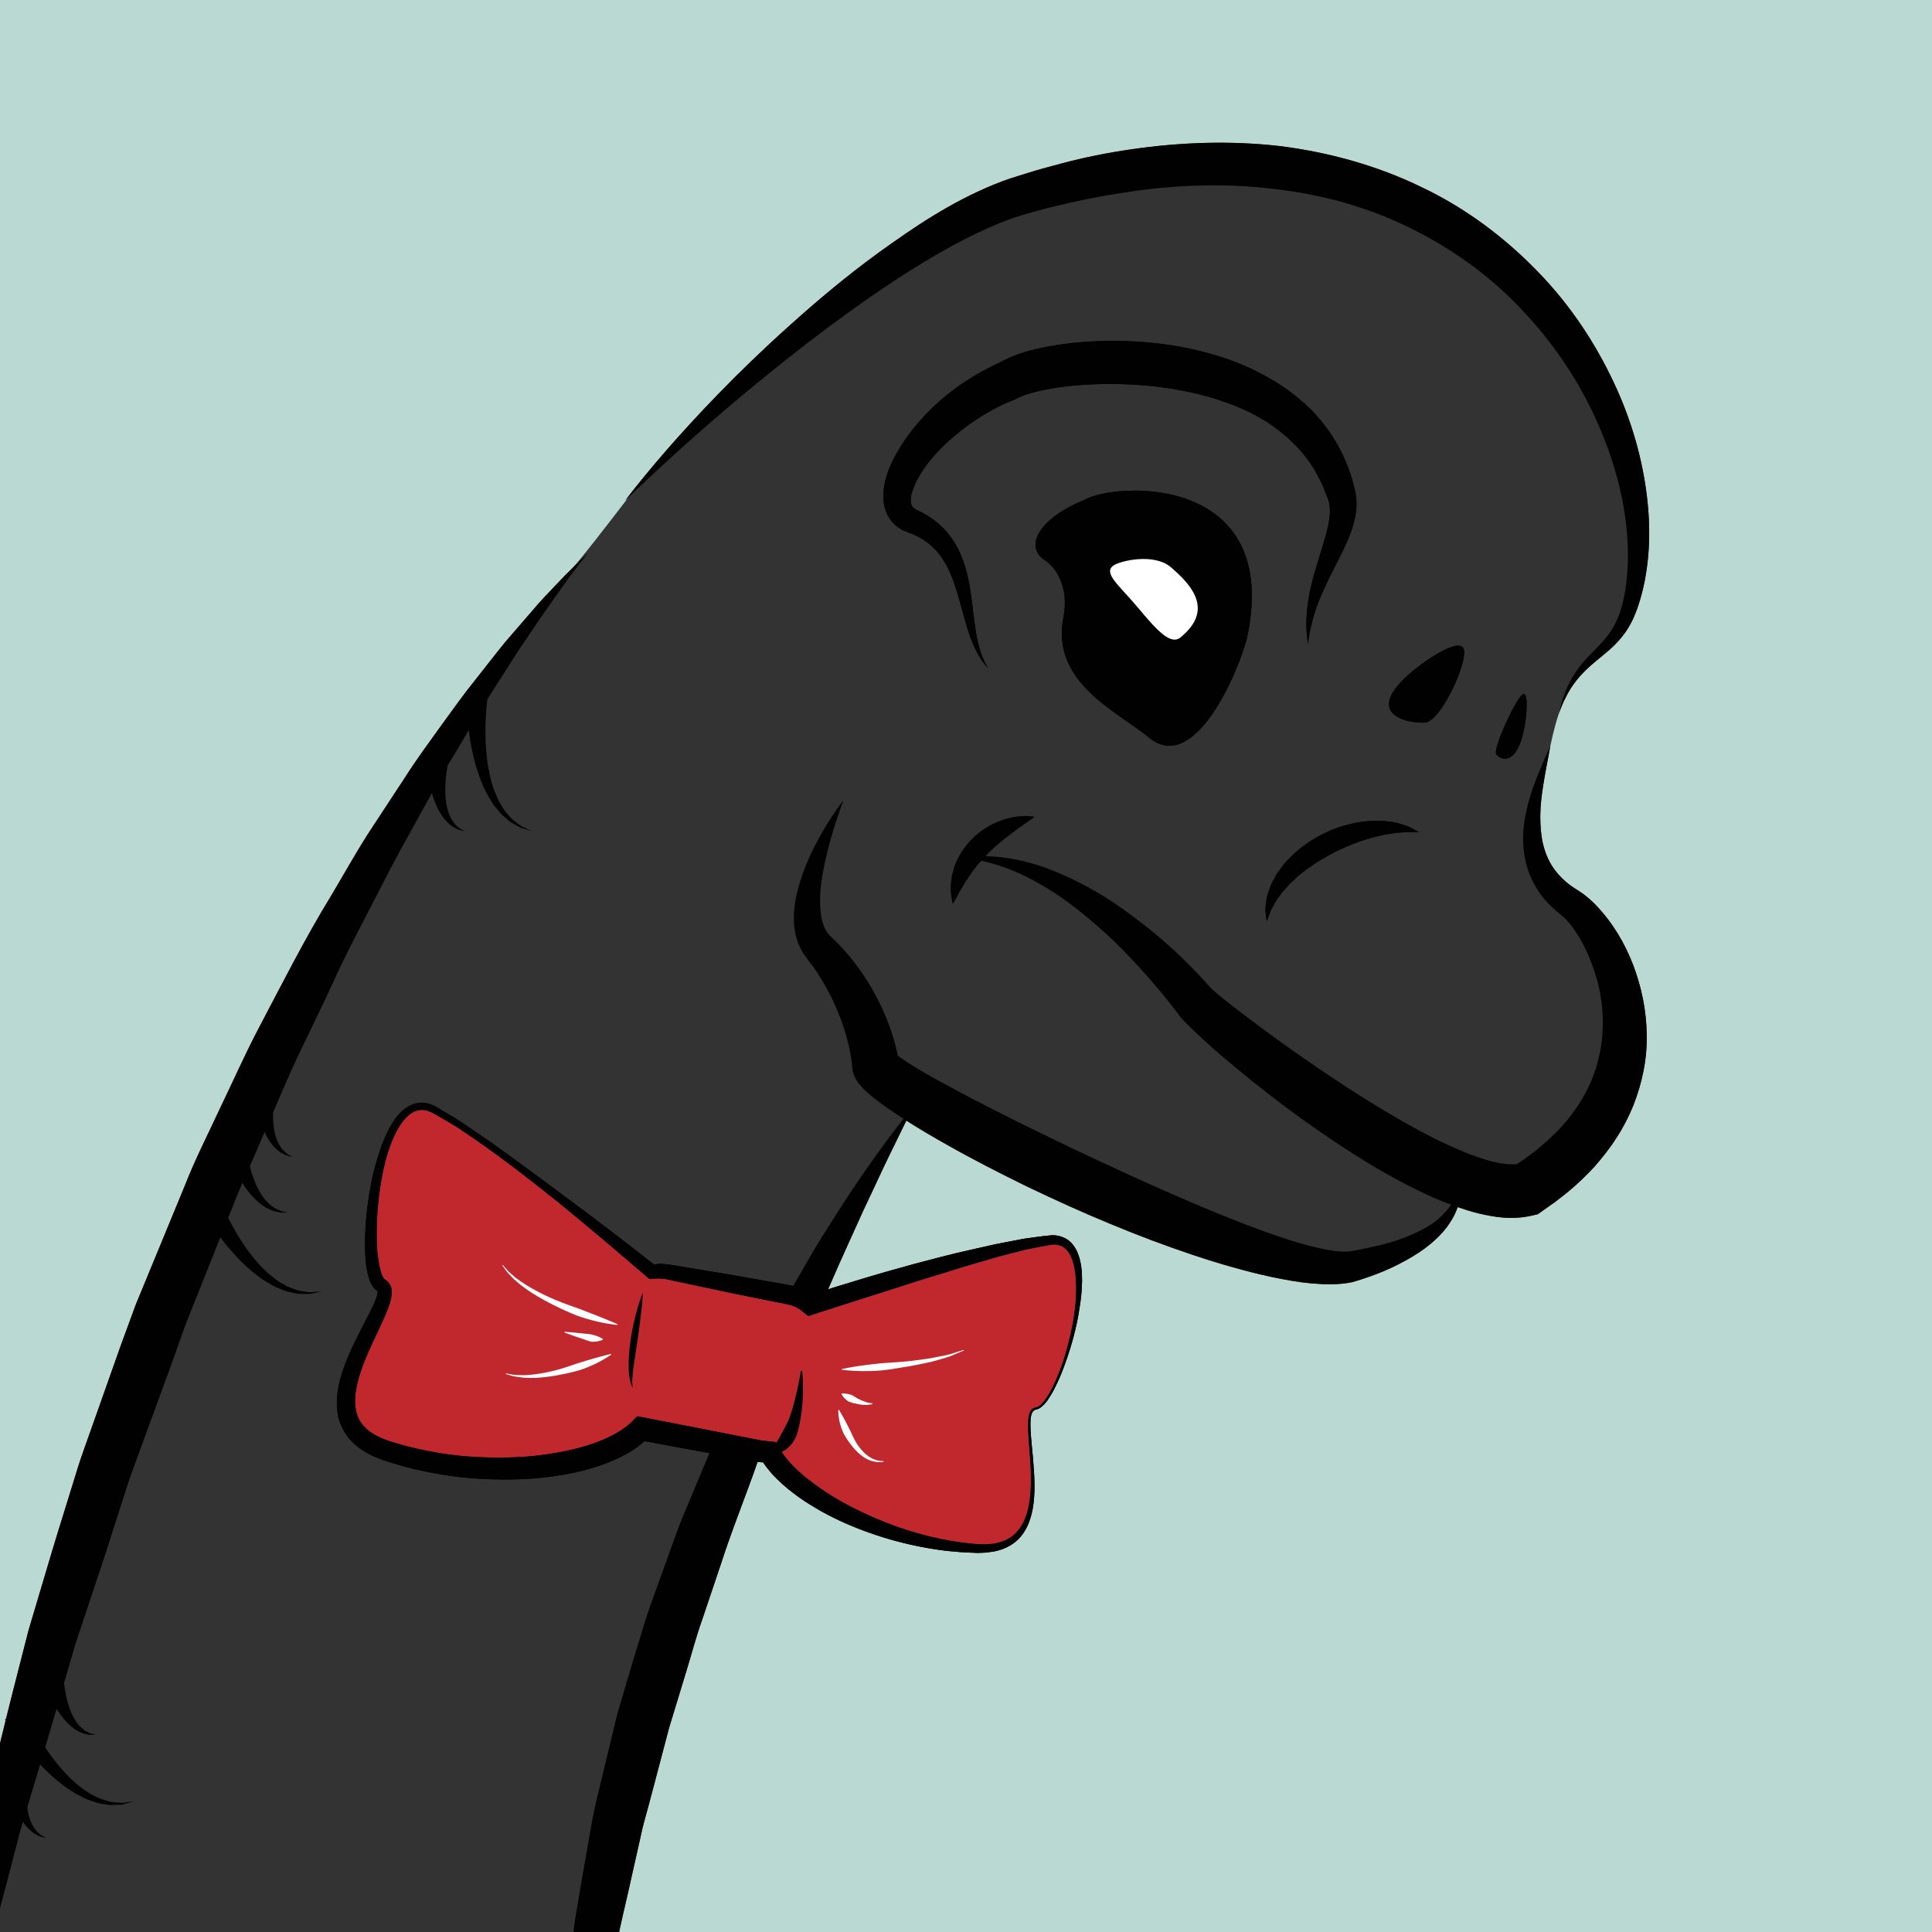 <?xml version="1.0" encoding="utf-8"?>
<!-- Generator: Adobe Illustrator 16.0.0, SVG Export Plug-In . SVG Version: 6.00 Build 0)  -->
<!DOCTYPE svg PUBLIC "-//W3C//DTD SVG 1.1//EN" "http://www.w3.org/Graphics/SVG/1.1/DTD/svg11.dtd">
<svg version="1.1" id="Capa_1" xmlns="http://www.w3.org/2000/svg" xmlns:xlink="http://www.w3.org/1999/xlink" x="0px" y="0px"
	 width="300px" height="300px" viewBox="0 0 300 300" enable-background="new 0 0 300 300" xml:space="preserve">
<rect x="0" y="0" width="300" height="300" fill="#333333" stroke="none"/>
<g>
	<defs>
		<rect id="SVGID_5_" y="0.001" width="300" height="299.998"/>
	</defs>
	<clipPath id="SVGID_2_">
		<use xlink:href="#SVGID_5_"  overflow="visible"/>
	</clipPath>
	<g clip-path="url(#SVGID_2_)">
		<path fill="#BAD9D3" d="M300,0.001H0v270.715c0.292-1.192,0.576-2.364,0.876-3.57c-0.059-0.09-0.099-0.152-0.099-0.152
			l0.156-0.082c0.625-2.511,1.261-5.04,1.922-7.604c0.523-2.039,1.05-4.096,1.58-6.167c0.609-2.05,1.224-4.115,1.84-6.191
			c1.227-4.158,2.483-8.363,3.809-12.583c0.652-2.113,1.309-4.235,1.968-6.362c0.654-2.129,1.463-4.216,2.191-6.333
			c1.492-4.224,2.995-8.463,4.494-12.701l2.322-6.331c0.856-2.078,1.713-4.152,2.567-6.226c1.707-4.142,3.409-8.269,5.099-12.363
			c1.61-4.125,3.633-8.042,5.455-11.981c1.887-3.913,3.632-7.83,5.561-11.585c3.933-7.472,7.602-14.754,11.654-21.357
			c1.986-3.321,3.807-6.609,5.769-9.677c1.996-3.043,3.927-5.983,5.778-8.806c1.808-2.846,3.753-5.44,5.537-7.943
			c1.817-2.481,3.488-4.866,5.223-6.997c1.702-2.15,3.26-4.183,4.76-6.016c1.55-1.795,2.974-3.443,4.259-4.931
			c1.255-1.508,2.503-2.756,3.545-3.867c1.043-1.112,1.948-2.042,2.709-2.771c0.978-0.978,5.554-6.9,8.581-10.854
			c-0.298,0.29-0.459,0.449-0.459,0.449s1.086-1.473,3.171-4.002c0.003-0.003,0.006-0.01,0.013-0.018
			c-0.002,0.003-0.005,0.006-0.007,0.008c0.005-0.005,0.026-0.034,0.026-0.034s-0.012,0.015-0.02,0.026
			c0.912-1.105,1.994-2.392,3.292-3.879c4.28-4.896,10.621-11.723,18.957-19.2c4.166-3.739,8.797-7.682,14.034-11.478
			c5.262-3.78,10.894-7.659,17.788-10.485c0.918-0.384,1.736-0.669,2.554-0.953c0.874-0.273,1.753-0.549,2.634-0.826
			c1.721-0.54,3.479-1.012,5.248-1.481c3.541-0.941,7.195-1.68,10.915-2.211c7.436-1.081,15.175-1.384,22.865-0.517
			c7.672,0.941,15.266,3.036,22.161,6.391c6.932,3.285,13.039,7.927,18.078,13.148c5.077,5.213,8.955,11.163,11.76,17.147
			c2.834,5.985,4.5,12.085,5.176,17.809c0.695,5.732,0.325,11.083-0.98,15.667c-0.154,0.586-0.338,1.078-0.502,1.609
			c-0.233,0.6-0.423,1.097-0.656,1.627c-0.495,1.023-1.05,1.982-1.726,2.791c-1.315,1.662-2.824,2.763-4.044,3.781
			c-1.237,1.015-2.228,1.996-3.002,2.953c-0.748,0.967-1.315,1.875-1.676,2.646c-0.322,0.593-0.516,1.071-0.67,1.467
			c-1.371,3.085-2.431,9.675-2.65,11c-0.275,1.624-0.538,3.234-0.62,4.834c-0.098,1.596-0.025,3.172,0.21,4.659
			c0.25,1.491,0.742,2.879,1.46,4.086c0.735,1.199,1.683,2.216,2.795,3.07c0.289,0.203,0.555,0.427,0.866,0.606l0.449,0.284
			l0.591,0.396c0.302,0.174,0.823,0.626,1.21,0.944c0.345,0.328,0.725,0.649,1.04,0.996c2.604,2.729,4.461,5.885,5.77,9.291
			c1.28,3.405,2.058,7.058,2.09,10.799c0.096,3.738-0.702,7.526-2.093,11.036c-0.719,1.747-1.581,3.438-2.614,5.001
			c-1.004,1.59-2.168,3.041-3.386,4.44c-1.243,1.362-2.578,2.624-3.969,3.798c-0.709,0.562-1.41,1.142-2.132,1.683l-2.201,1.556
			l-0.521,0.367l-0.709,0.169c-3.333,0.794-6.025,0.263-8.463-0.29c-1.135-0.282-2.214-0.622-3.268-0.987
			c-0.256,0.751-0.623,1.569-1.197,2.417c-1.188,1.866-3.218,3.715-5.81,5.262c-2.63,1.581-5.589,2.889-9.352,3.976
			c-2.201,0.449-4.205,0.359-6.242,0.202c-2.031-0.176-4.045-0.547-6.089-0.962c-4.078-0.87-8.244-2.069-12.472-3.484
			c-4.229-1.413-8.522-3.031-12.816-4.822c-4.306-1.769-8.598-3.731-12.86-5.766c-4.24-2.079-8.448-4.222-12.513-6.532
			c-2.041-1.142-4.047-2.321-6.01-3.569c-0.082-0.053-0.161-0.104-0.243-0.155c-0.613,1.253-1.49,3.047-2.604,5.325
			c-1.151,2.344-2.455,5.242-4.02,8.511c-1.481,3.318-3.213,7.017-4.981,11.107c-1.83,4.059-3.631,8.535-5.624,13.218
			c-1.021,2.329-1.937,4.781-2.897,7.273c-0.977,2.483-1.972,5.021-2.985,7.603c-1.814,5.24-3.992,10.536-5.766,16.071
			c-0.927,2.754-1.861,5.529-2.8,8.314c-0.993,2.767-1.722,5.629-2.598,8.445c-0.859,2.82-1.719,5.642-2.575,8.451
			c-0.748,2.839-1.492,5.667-2.23,8.473c-0.374,1.402-0.744,2.8-1.115,4.191c-0.386,1.386-0.78,2.764-1.058,4.157
			c-0.623,2.777-1.238,5.52-1.844,8.216c-0.495,2.25-1.036,4.451-1.489,6.639H300V0.001z"/>
		<path fill="#000100" d="M220.23,103.507c0,0,5.56-4.287,6.892-3.01c1.332,1.283-3.251,11.457-5.8,11.697
			C218.81,112.433,210.625,110.937,220.23,103.507z"/>
		<path fill="#000100" d="M236.894,111.728c0,0,0.577-4.391-0.413-3.93c-0.99,0.466-4.717,8.45-4.137,9.327
			C232.915,117.996,235.884,119.333,236.894,111.728z"/>
		<path fill="#000100" d="M178.445,114.55c-5.056-4.143-15.29-8.586-13.32-18.653c0.943-4.815-1.234-7.848-2.901-8.926
			c-3.165-2.043-1.05-6.377,5.964-9.257c4.858-2.942,30.892-4.249,25.453,21.335C192.337,104.192,185.559,120.381,178.445,114.55z"
			/>
		<path fill="#FFFFFF" d="M183.307,98.98c-1.545,1.263-3.688-1.127-6.57-4.58c-2.877-3.452-5.485-5.371-3.875-6.561
			c1.032-0.761,6.315-2.007,8.939,0.23C185.322,91.069,188.381,94.83,183.307,98.98z"/>
		<path fill="#000100" d="M196.704,143.039c0,0,0.193-0.461,0.479-1.272c0.099-0.432,0.417-0.843,0.649-1.325
			c0.21-0.479,0.633-0.975,1.001-1.527c0.351-0.559,0.938-1.048,1.384-1.64c0.594-0.502,1.115-1.093,1.791-1.595
			c0.325-0.257,0.656-0.52,0.991-0.785c0.363-0.233,0.725-0.471,1.079-0.727c0.718-0.492,1.502-0.934,2.273-1.371
			c1.57-0.852,3.211-1.565,4.795-2.144c0.804-0.235,1.578-0.519,2.329-0.706c0.755-0.141,1.477-0.382,2.148-0.447
			c0.68-0.102,1.31-0.218,1.873-0.225c0.562-0.021,1.08-0.108,1.486-0.058c0.83,0.031,1.349,0.028,1.349,0.028
			s-0.407-0.26-1.194-0.678c-0.387-0.234-0.896-0.391-1.489-0.569c-0.594-0.217-1.279-0.345-2.044-0.428
			c-0.768-0.146-1.591-0.12-2.477-0.106c-0.879,0.036-1.808,0.144-2.749,0.331c-0.922,0.239-1.915,0.411-2.844,0.807
			c-0.964,0.312-1.873,0.787-2.791,1.245c-0.883,0.52-1.775,1.04-2.565,1.678c-0.813,0.608-1.542,1.299-2.201,2.015
			c-0.715,0.649-1.197,1.507-1.732,2.202c-0.43,0.801-0.882,1.506-1.108,2.271c-0.259,0.742-0.488,1.403-0.535,2.076
			c-0.078,0.643-0.163,1.184-0.078,1.603C196.618,142.547,196.704,143.039,196.704,143.039z"/>
		<path fill="#000100" d="M142.677,74.032c1.036-1.798,2.457-3.505,4.051-5.02c3.217-3.01,6.98-5.523,11.045-7.059l0.029-0.012
			l0.397-0.205c0.932-0.478,2.549-0.913,4.084-1.224c1.567-0.318,3.208-0.529,4.859-0.676c3.312-0.277,6.677-0.292,10.003-0.032
			c1.667,0.104,3.316,0.331,4.957,0.58c1.63,0.294,3.261,0.589,4.838,1.033c1.595,0.408,3.126,0.953,4.648,1.511
			c1.489,0.617,2.966,1.277,4.32,2.107c1.398,0.781,2.635,1.757,3.842,2.763c1.148,1.06,2.293,2.149,3.198,3.436
			c0.975,1.236,1.716,2.643,2.401,4.086l0.869,2.166c0.151,0.54,0.177,0.564,0.229,0.943c0.053,0.316,0.065,0.658,0.063,1.012
			c-0.013,1.428-0.452,3.053-0.941,4.699l-1.535,5.104c-0.978,3.471-1.538,7.215-0.925,10.748c0.19-1.776,0.59-3.484,1.128-5.131
			c0.531-1.653,1.264-3.22,2.001-4.791l2.382-4.748c0.774-1.644,1.535-3.384,1.886-5.484c0.079-0.525,0.135-1.069,0.128-1.636
			c0.026-0.503-0.095-1.354-0.15-1.674c-0.253-1.095-0.453-1.919-0.755-2.877c-0.652-1.822-1.413-3.642-2.47-5.301
			c-0.987-1.708-2.26-3.225-3.596-4.673c-1.423-1.349-2.912-2.645-4.546-3.695c-1.604-1.107-3.314-2.001-5.046-2.831
			c-1.745-0.782-3.528-1.484-5.349-1.996c-3.626-1.108-7.34-1.732-11.055-2.032c-3.718-0.314-7.446-0.243-11.173,0.13
			c-1.864,0.218-3.728,0.512-5.61,0.947c-1.903,0.468-3.735,0.982-5.895,2.236l0.426-0.215c-4.801,2.153-9.119,5.189-12.551,9.103
			c-1.725,1.946-3.257,4.092-4.418,6.563c-0.577,1.242-1.047,2.587-1.227,4.118c-0.171,1.481-0.033,3.444,1.275,4.998
			c0.338,0.369,0.634,0.681,1.109,0.978c0.203,0.13,0.496,0.313,0.636,0.37l0.417,0.173l0.507,0.203l0.365,0.138
			c0.253,0.082,0.473,0.21,0.712,0.312c0.929,0.446,1.773,1.022,2.532,1.716c1.525,1.388,2.585,3.372,3.342,5.55
			c0.763,2.181,1.33,4.524,2.021,6.859c0.694,2.313,1.631,4.711,3.309,6.476c-1.292-2.059-1.742-4.405-2.078-6.749
			c-0.348-2.351-0.499-4.765-1.036-7.21c-0.522-2.426-1.431-4.984-3.224-7.107c-0.877-1.061-1.966-1.956-3.138-2.667
			c-0.297-0.169-0.587-0.363-0.894-0.503l-0.457-0.227l-0.23-0.111l-0.056-0.028l-0.029-0.015l-0.015-0.007
			c0.053,0.023-0.136-0.061,0.113,0.05l-0.099-0.055l-0.394-0.22c-0.128-0.075-0.064-0.092-0.111-0.123
			c-0.033-0.024-0.142-0.179-0.19-0.257c-0.213-0.361-0.266-1.011-0.063-1.863C141.765,75.85,142.171,74.928,142.677,74.032z"/>
		<g>
			<g id="XMLID_6_">
				<g>
					<path fill="#000100" d="M126.808,201.549l-1.461-0.307c0.244-0.082,0.504-0.165,0.748-0.247
						C126.336,201.168,126.58,201.358,126.808,201.549z"/>
					<path fill="#000100" d="M117.951,226.301l1.307,0.833l-0.769-0.055C118.306,226.832,118.12,226.568,117.951,226.301z"/>
					<path fill="#000100" d="M103.397,198.618l0.019,0.014C103.399,198.634,103.397,198.618,103.397,198.618z"/>
					<path fill="#000100" d="M101.552,196.345c0.129,0.085,0.261,0.187,0.392,0.289l-0.894-0.243L101.552,196.345z"/>
					<path fill="#000100" d="M100.854,223.096c-0.239,0.25-0.498,0.486-0.76,0.688l-0.883-0.159L100.854,223.096z"/>
					<path fill="#C1282E" d="M67.049,172.758c0.252,0.12,0.638,0.359,0.946,0.523c1.282,0.769,2.623,1.463,3.87,2.355
						c2.548,1.675,4.994,3.482,7.442,5.306c2.432,1.826,4.821,3.724,7.211,5.623c4.736,3.854,9.383,7.803,14.018,11.788l0.321,0.264
						l0.587-0.04l0.587-0.041l0.286-0.019l0.394,0.035l0.686,0.066c0,0,0.002,0.017,0.019,0.014l0.017-0.002l0.017-0.002
						l0.019,0.015c0.036,0.012,0.069,0.008,0.052,0.01l0.069,0.008l0.191,0.043l0.384,0.087l3.096,0.658l6.193,1.316l6.22,1.262
						l1.544,0.296c0.488,0.107,1.125,0.196,1.444,0.308c0.4,0.085,0.777,0.257,1.14,0.449c0.363,0.191,0.684,0.455,1.003,0.703
						l0.682,0.574l0.781-0.251l16.418-5.241l4.123-1.266c1.368-0.427,2.734-0.871,4.106-1.264l4.132-1.199l4.098-1.06
						c1.368-0.292,2.905-0.587,4.182-0.8c0.617-0.078,1.176,0.055,1.682,0.313c0.492,0.276,0.859,0.771,1.184,1.323
						c0.57,1.164,0.797,2.557,0.872,3.953c0.077,1.412,0.019,2.825-0.14,4.25c-0.338,2.819-0.982,5.626-1.874,8.346
						c-0.471,1.363-0.996,2.699-1.63,3.981c-0.326,0.634-0.671,1.253-1.089,1.831c-0.42,0.561-0.809,1.101-1.498,1.272
						c-0.4,0.051-0.735,0.347-0.895,0.689c-0.144,0.34-0.201,0.686-0.26,1.031c-0.065,0.686-0.048,1.36-0.03,2.036
						c0.068,1.346,0.188,2.685,0.287,4.01c0.183,2.651,0.272,5.366-0.287,7.908c-0.279,1.271-0.784,2.503-1.595,3.452
						c-0.773,0.978-1.897,1.594-3.098,1.881c-0.605,0.161-1.21,0.204-1.813,0.246l-1.017-0.007l-0.24-0.021l-0.221-0.006
						l-0.498-0.056c-1.3-0.106-2.61-0.296-3.908-0.521c-5.183-0.953-10.195-2.707-14.848-5.098c-1.157-0.582-2.287-1.218-3.39-1.908
						c-1.086-0.692-2.16-1.42-3.174-2.206c-1.011-0.77-1.962-1.597-2.82-2.488c-0.874-0.888-1.573-1.866-2.189-2.855l-0.449-0.739
						l-0.839-0.08l-1.269-0.127l-1.059-0.205L114.741,223l-4.949-0.983l-9.91-1.93l-0.936-0.169l-0.705,0.715
						c-1.772,1.782-4.443,3.017-7.182,3.854c-2.755,0.839-5.67,1.343-8.614,1.631c-2.947,0.254-5.924,0.275-8.893,0.091
						c-2.948-0.152-5.919-0.623-8.776-1.26c-0.717-0.181-1.411-0.313-2.132-0.526l-2.199-0.653
						c-1.257-0.434-2.533-1.017-3.429-1.818c-0.933-0.813-1.55-1.818-1.758-3.062c-0.223-1.225-0.091-2.595,0.209-3.971
						c0.648-2.773,1.946-5.494,3.242-8.231c0.636-1.401,1.344-2.76,1.85-4.381c0.116-0.421,0.232-0.842,0.265-1.388l0.016-0.408
						c-0.002-0.152-0.04-0.317-0.078-0.481c0.037-0.242-0.487-1.039-0.646-1.086l-0.112-0.087l-0.056-0.043l-0.021-0.031
						l-0.202-0.127c-0.004-0.033-0.004-0.033-0.021-0.031c-0.031,0.021-0.103-0.139-0.161-0.2c-0.127-0.204-0.263-0.475-0.355-0.801
						c-0.772-2.628-0.764-5.778-0.614-8.742c0.181-2.986,0.596-6,1.365-8.891c0.394-1.438,0.892-2.855,1.557-4.158
						c0.667-1.286,1.54-2.548,2.716-3.153c0.556-0.291,1.234-0.41,1.829-0.265C66.311,172.411,66.711,172.631,67.049,172.758z"/>
					<polygon fill="#000100" points="58.639,200.5 58.657,200.515 58.641,200.517 					"/>
					<path fill="#000100" d="M58.582,200.457c0,0,0.017-0.002,0.019,0.015l-0.017,0.002
						C58.584,200.474,58.584,200.474,58.582,200.457z"/>
					<path fill="#000100" d="M58.582,200.457c0.002,0.017,0.002,0.017,0.002,0.017l-0.019-0.015L58.582,200.457z"/>
					<path fill="#000100" d="M58.795,200.667C58.813,200.682,58.828,200.663,58.795,200.667c-0.021-0.031-0.021-0.031-0.04-0.046
						l-0.077-0.075c0.002,0.017,0.004,0.033,0.023,0.048C58.722,200.625,58.778,200.669,58.795,200.667z M87.334,185.514
						c4.796,3.524,9.52,7.143,14.218,10.832l-0.502,0.046l0.894,0.243c-0.131-0.102-0.263-0.204-0.392-0.289l0.483-0.061
						l0.485-0.044l0.394,0.035l0.802,0.051l0.881,0.143l3.129,0.518l6.243,1.04l6.251,1.105l1.559,0.277
						c0.54,0.118,0.95,0.151,1.633,0.335c0.644,0.139,1.238,0.419,1.818,0.718c0.308,0.164,0.583,0.333,0.863,0.534
						c-0.244,0.082-0.504,0.165-0.748,0.247l1.461,0.307c-0.228-0.191-0.471-0.381-0.713-0.553c2.488-0.806,4.996-1.597,7.509-2.337
						c2.755-0.839,5.533-1.63,8.332-2.391c2.784-0.741,5.585-1.485,8.4-2.112l4.246-0.96l4.313-0.833
						c1.464-0.202,2.776-0.402,4.349-0.55c0.823-0.053,1.715,0.173,2.468,0.636c0.738,0.482,1.22,1.217,1.564,1.935
						c0.625,1.461,0.75,2.986,0.75,4.459c-0.017,1.475-0.171,2.934-0.412,4.369c-0.434,2.865-1.196,5.67-2.172,8.4
						c-0.487,1.365-1.029,2.703-1.696,3.99c-0.324,0.65-0.702,1.273-1.116,1.884c-0.234,0.284-0.451,0.582-0.742,0.822
						c-0.254,0.269-0.666,0.49-0.995,0.566l-0.033,0.004c-0.548,0.086-0.764,0.791-0.818,1.424c-0.054,0.65-0.038,1.309-0.004,1.981
						c0.083,1.327,0.235,2.662,0.352,3.984c0.22,2.681,0.444,5.395-0.043,8.098c-0.269,1.354-0.707,2.713-1.56,3.871
						c-0.831,1.188-2.132,2.013-3.5,2.44c-0.683,0.222-1.416,0.314-2.133,0.405l-1.01,0.043l-0.253,0.015l-0.289-0.014l-0.511-0.02
						c-1.358-0.031-2.71-0.148-4.064-0.282c-5.415-0.653-10.744-2.095-15.78-4.303c-1.255-0.552-2.485-1.176-3.702-1.834
						c-1.188-0.696-2.396-1.407-3.532-2.229c-1.136-0.821-2.246-1.697-3.272-2.718c-0.826-0.776-1.567-1.681-2.25-2.661l0.769,0.055
						l-1.307-0.833c0.169,0.267,0.355,0.531,0.539,0.778l-0.496-0.039l-0.068-0.008l-0.258-0.035l-0.157-0.031l-0.293-0.047
						l-0.625-0.124l-2.495-0.447l-4.955-0.897l-9.048-1.667c0.262-0.202,0.521-0.438,0.76-0.688l-1.643,0.529l0.883,0.159
						c-2.407,2.116-5.226,3.251-7.977,4.124c-3.098,0.933-6.235,1.431-9.386,1.677c-3.137,0.228-6.291,0.186-9.418-0.045
						c-3.127-0.231-6.209-0.772-9.297-1.5c-0.771-0.207-1.573-0.394-2.313-0.622l-2.186-0.688c-1.613-0.575-3.179-1.308-4.537-2.542
						s-2.329-3.024-2.573-4.821c-0.261-1.795-0.005-3.521,0.387-5.11c0.852-3.172,2.311-5.963,3.71-8.68
						c0.694-1.34,1.436-2.704,1.903-3.965c0.112-0.319,0.191-0.633,0.213-0.856l0.029-0.173c-0.019-0.015-0.023-0.048-0.008-0.067
						l0.017-0.002l-0.019-0.015c-0.019-0.015-0.021-0.031-0.038-0.029c-0.002-0.017-0.019-0.015-0.019-0.015
						c-0.019-0.015-0.021-0.031-0.038-0.029c-0.094-0.073-0.169-0.131-0.263-0.204c-0.302-0.25-0.363-0.462-0.544-0.693
						c-0.245-0.46-0.418-0.896-0.521-1.306c-0.465-1.668-0.511-3.236-0.54-4.807c-0.013-1.573,0.079-3.125,0.223-4.667
						c0.32-3.088,0.848-6.151,1.774-9.129c0.473-1.482,1.015-2.956,1.75-4.369c0.759-1.366,1.677-2.802,3.27-3.596
						c0.797-0.389,1.707-0.554,2.616-0.331c0.5,0.072,0.777,0.257,1.15,0.396c0.434,0.216,0.694,0.403,1.042,0.613
						c1.32,0.798,2.683,1.54,3.933,2.449l3.797,2.584l3.727,2.694C82.421,181.869,84.9,183.671,87.334,185.514z M102.318,198.517
						l-0.286,0.019l-0.587,0.041l-0.587,0.04l-0.321-0.264c-4.635-3.985-9.281-7.934-14.018-11.788
						c-2.39-1.899-4.78-3.797-7.211-5.623c-2.448-1.823-4.895-3.63-7.442-5.306c-1.247-0.892-2.587-1.586-3.87-2.355
						c-0.309-0.164-0.694-0.403-0.946-0.523c-0.338-0.127-0.738-0.347-1.009-0.347c-0.594-0.145-1.273-0.025-1.829,0.265
						c-1.176,0.605-2.049,1.867-2.716,3.153c-0.665,1.303-1.163,2.72-1.557,4.158c-0.769,2.891-1.184,5.905-1.365,8.891
						c-0.15,2.964-0.158,6.114,0.614,8.742c0.092,0.327,0.228,0.597,0.355,0.801c0.058,0.061,0.129,0.221,0.161,0.2
						c0.017-0.002,0.017-0.002,0.021,0.031l0.202,0.127l0.021,0.031l0.056,0.043l0.112,0.087c0.159,0.048,0.683,0.845,0.646,1.086
						c0.038,0.165,0.075,0.329,0.078,0.481l-0.016,0.408c-0.033,0.546-0.148,0.967-0.265,1.388c-0.506,1.622-1.214,2.98-1.85,4.381
						c-1.296,2.737-2.594,5.458-3.242,8.231c-0.3,1.375-0.432,2.746-0.209,3.971c0.208,1.244,0.826,2.249,1.758,3.062
						c0.896,0.801,2.172,1.384,3.429,1.818l2.199,0.653c0.721,0.213,1.415,0.346,2.132,0.526c2.857,0.637,5.828,1.108,8.776,1.26
						c2.969,0.184,5.946,0.163,8.893-0.091c2.943-0.288,5.859-0.792,8.614-1.631c2.738-0.837,5.409-2.072,7.182-3.854l0.705-0.715
						l0.936,0.169l9.91,1.93l4.949,0.983l2.481,0.482l1.059,0.205l1.269,0.127l0.839,0.08l0.449,0.739
						c0.616,0.989,1.315,1.967,2.189,2.855c0.857,0.891,1.809,1.718,2.82,2.488c1.014,0.786,2.087,1.514,3.174,2.206
						c1.103,0.69,2.233,1.326,3.39,1.908c4.653,2.391,9.665,4.145,14.848,5.098c1.298,0.225,2.608,0.415,3.908,0.521l0.498,0.056
						l0.221,0.006l0.24,0.021l1.017,0.007c0.604-0.042,1.208-0.085,1.813-0.246c1.2-0.287,2.324-0.903,3.098-1.881
						c0.811-0.949,1.315-2.181,1.595-3.452c0.56-2.542,0.47-5.256,0.287-7.908c-0.1-1.325-0.219-2.664-0.287-4.01
						c-0.018-0.675-0.035-1.35,0.03-2.036c0.059-0.346,0.116-0.691,0.26-1.031c0.159-0.342,0.494-0.638,0.895-0.689
						c0.689-0.171,1.078-0.712,1.498-1.272c0.418-0.578,0.763-1.197,1.089-1.831c0.634-1.282,1.159-2.618,1.63-3.981
						c0.892-2.72,1.536-5.526,1.874-8.346c0.158-1.425,0.217-2.837,0.14-4.25c-0.075-1.396-0.302-2.789-0.872-3.953
						c-0.324-0.552-0.691-1.047-1.184-1.323c-0.506-0.258-1.064-0.391-1.682-0.313c-1.276,0.212-2.813,0.508-4.182,0.8l-4.098,1.06
						l-4.132,1.199c-1.372,0.394-2.738,0.837-4.106,1.264l-4.123,1.266l-16.418,5.241l-0.781,0.251l-0.682-0.574
						c-0.319-0.248-0.64-0.512-1.003-0.703c-0.363-0.191-0.74-0.364-1.14-0.449c-0.319-0.112-0.957-0.201-1.444-0.308l-1.544-0.296
						l-6.22-1.262l-6.193-1.316l-3.096-0.658l-0.384-0.087l-0.191-0.043l-0.069-0.008c0.017-0.002-0.017,0.002-0.052-0.01
						l-0.019-0.015l-0.017,0.002l-0.017,0.002l-0.019-0.014l-0.686-0.066L102.318,198.517z"/>
				</g>
			</g>
			<path fill="#FFFFFF" d="M95.868,205.73c0-0.002-1.301-0.087-3.182-0.529c-0.929-0.23-2.024-0.521-3.155-0.938
				c-1.124-0.443-2.3-0.975-3.448-1.554c-2.311-1.135-4.526-2.494-5.965-3.805c-0.388-0.295-0.669-0.652-0.948-0.922
				c-0.283-0.271-0.497-0.539-0.654-0.779c-0.338-0.444-0.526-0.705-0.526-0.705l0.085-0.061c0,0,0.21,0.239,0.579,0.657
				c0.174,0.214,0.4,0.455,0.702,0.697c0.3,0.246,0.597,0.566,0.995,0.823c1.516,1.137,3.748,2.348,6.087,3.312
				c1.166,0.49,2.367,0.895,3.48,1.294c1.104,0.427,2.139,0.83,3.026,1.172c1.77,0.708,2.948,1.229,2.952,1.229L95.868,205.73z"/>
			<path fill="#FFFFFF" d="M93.609,208.035c0,0-0.394,0.19-0.974,0.272c-0.289,0.024-0.623,0.088-0.978-0.005
				c-0.356-0.094-0.727-0.243-1.094-0.371c-1.498-0.473-2.918-1.026-2.918-1.025l0.031-0.102c0,0.002,1.54,0.096,3.008,0.279
				c0.37,0.031,0.739,0.051,1.079,0.111c0.343,0.097,0.668,0.188,0.939,0.269c0.555,0.2,0.912,0.465,0.912,0.465L93.609,208.035z"/>
			<path fill="#FFFFFF" d="M94.907,210.336c0,0-0.867,0.651-2.305,1.366c-0.727,0.338-1.576,0.731-2.532,1.033
				c-0.963,0.284-2.003,0.535-3.056,0.724c-1.046,0.222-2.109,0.359-3.109,0.449c-1.002,0.087-1.943,0.072-2.744,0.005
				c-0.797-0.1-1.463-0.186-1.904-0.343c-0.449-0.131-0.702-0.208-0.702-0.208l0.033-0.099c0,0,0.258,0.043,0.712,0.13
				c0.437,0.108,1.101,0.128,1.878,0.146c1.564-0.015,3.631-0.343,5.641-0.91c1.004-0.277,1.982-0.64,2.912-0.949
				c0.931-0.299,1.812-0.538,2.564-0.77c1.519-0.432,2.566-0.673,2.566-0.673L94.907,210.336z"/>
			<path fill="#000100" d="M124.563,212.872c0,0,0.089,0.939,0.121,2.363c0.051,1.424-0.065,3.322-0.409,5.25
				c-0.169,0.961-0.379,1.95-0.776,2.853c-0.273,0.431-0.478,0.859-0.854,1.195c-0.351,0.346-0.672,0.661-1.11,0.845
				c-0.2,0.104-0.394,0.184-0.577,0.258c-0.213,0.029-0.4,0.066-0.582,0.073c-0.359,0.051-0.656,0.019-0.891-0.1
				c-0.468-0.159-0.676-0.291-0.676-0.291l0.036-0.211c0,0,0.264-0.118,0.616-0.251c0.181-0.046,0.366-0.178,0.54-0.337
				c0.093-0.081,0.188-0.143,0.277-0.204c0.085-0.11,0.16-0.229,0.249-0.325c0.184-0.169,0.316-0.469,0.49-0.731
				c0.166-0.258,0.302-0.628,0.495-0.934c0.361-0.682,0.813-1.439,1.117-2.289c0.622-1.687,1.002-3.51,1.308-4.873
				c0.286-1.369,0.413-2.296,0.413-2.296L124.563,212.872z"/>
			<path fill="#000100" d="M99.824,200.707c0,0-0.039,0.946-0.184,2.344c-0.147,1.397-0.369,3.251-0.651,5.083
				c-0.262,1.837-0.58,3.664-0.729,5.038c-0.055,0.69-0.113,1.26-0.089,1.66c0.048,0.394,0.089,0.638,0.089,0.638
				s-0.126-0.197-0.292-0.596c-0.111-0.401-0.27-0.993-0.309-1.71c-0.109-1.431-0.005-3.325,0.271-5.188
				c0.275-1.859,0.731-3.687,1.125-5.038C99.454,201.581,99.824,200.707,99.824,200.707z"/>
			<path fill="#FFFFFF" d="M130.72,212.588c0,0,1.189-0.271,2.981-0.529c0.897-0.115,1.938-0.258,3.05-0.368
				c1.123-0.082,2.317-0.167,3.51-0.249c1.2-0.084,2.376-0.287,3.496-0.425c1.105-0.143,2.119-0.4,3.01-0.555
				c0.883-0.162,1.57-0.467,2.075-0.6c0.502-0.163,0.79-0.253,0.79-0.253l0.043,0.099c0,0-0.277,0.113-0.761,0.318
				c-0.494,0.182-1.178,0.551-2.049,0.799c-0.874,0.232-1.888,0.587-2.998,0.804c-1.115,0.211-2.298,0.498-3.495,0.657
				c-1.195,0.198-2.388,0.407-3.52,0.515c-1.127,0.107-2.189,0.105-3.096,0.104c-1.811-0.029-3.029-0.208-3.029-0.208
				L130.72,212.588z"/>
			<path fill="#FFFFFF" d="M130.273,218.911c0,0,0.396,0.633,0.893,1.567c0.234,0.479,0.543,1.006,0.815,1.591
				c0.278,0.589,0.549,1.233,0.901,1.824c0.345,0.605,0.771,1.144,1.221,1.599c0.452,0.458,0.941,0.789,1.405,1.03
				c0.231,0.102,0.464,0.159,0.664,0.233c0.199,0.09,0.386,0.063,0.54,0.09c0.305,0.031,0.483,0.048,0.483,0.048l0.009,0.108
				c0,0-0.181,0.01-0.502,0.025c-0.156-0.006-0.361,0.046-0.576-0.008c-0.223-0.044-0.483-0.074-0.751-0.147
				c-0.534-0.181-1.14-0.463-1.681-0.917c-0.545-0.437-1.076-0.979-1.515-1.574c-0.472-0.586-0.87-1.209-1.2-1.824
				c-0.292-0.628-0.476-1.25-0.61-1.783c-0.244-1.077-0.2-1.838-0.2-1.838L130.273,218.911z"/>
			<path fill="#FFFFFF" d="M130.722,216.37c0,0,0.396-0.02,0.871,0.067c0.23,0.061,0.503,0.114,0.766,0.231
				c0.247,0.15,0.512,0.312,0.774,0.472c0.548,0.302,1.118,0.501,1.564,0.646c0.441,0.092,0.77,0.126,0.77,0.126l0.015,0.105
				c0,0-0.315,0.079-0.818,0.143c-0.509,0.029-1.185-0.054-1.829-0.222c-0.321-0.077-0.663-0.138-0.948-0.261
				c-0.282-0.133-0.51-0.326-0.695-0.498c-0.367-0.356-0.52-0.719-0.52-0.719L130.722,216.37z"/>
		</g>
		<path fill="#000100" d="M139.556,164.825c0.006,0.034,0.011,0.046-0.021-0.118c-0.004-0.017-0.01-0.037-0.015-0.056
			c0.011,0.082,0.024,0.159,0.037,0.239l0.015,0.087c-0.018-0.119-0.036-0.244-0.027-0.201L139.556,164.825z"/>
		<path fill="#000100" d="M139.585,165.076c0.021,0.145,0.013,0.092,0-0.007V165.076z"/>
		<g>
			<path fill="#000100" d="M220.23,103.507c0,0,5.56-4.287,6.892-3.01c1.332,1.283-3.251,11.457-5.8,11.697
				C218.81,112.433,210.625,110.937,220.23,103.507z"/>
			<path fill="#000100" d="M236.894,111.728c0,0,0.577-4.391-0.413-3.93c-0.99,0.466-4.717,8.45-4.137,9.327
				C232.915,117.996,235.884,119.333,236.894,111.728z"/>
			<path fill="#000100" d="M178.445,114.55c-5.056-4.143-15.29-8.586-13.32-18.653c0.943-4.815-1.234-7.848-2.901-8.926
				c-3.165-2.043-1.05-6.377,5.964-9.257c4.858-2.942,30.892-4.249,25.453,21.335C192.337,104.192,185.559,120.381,178.445,114.55z"
				/>
			<path fill="#FFFFFF" d="M183.307,98.98c-1.545,1.263-3.688-1.127-6.57-4.58c-2.877-3.452-5.485-5.371-3.875-6.561
				c1.032-0.761,6.315-2.007,8.939,0.23C185.322,91.069,188.381,94.83,183.307,98.98z"/>
			<g>
				<path fill="#000100" d="M247.837,140.576c-0.315-0.347-0.695-0.668-1.04-0.996c-0.387-0.318-0.908-0.771-1.21-0.944
					l-0.591-0.396l-0.449-0.284c-0.312-0.18-0.577-0.403-0.866-0.606c-1.112-0.854-2.06-1.871-2.795-3.07
					c-0.718-1.207-1.21-2.595-1.46-4.086c-0.235-1.487-0.308-3.063-0.21-4.659c0.082-1.6,0.345-3.21,0.62-4.834
					c0.27-1.625,0.653-3.249,0.893-4.9c-1.303,3.051-2.746,6.065-3.553,9.419c-0.416,1.667-0.698,3.413-0.666,5.221
					c0.02,1.805,0.342,3.671,1.053,5.447c0.729,1.762,1.821,3.428,3.199,4.748c0.348,0.321,0.686,0.668,1.056,0.955l0.552,0.447
					c0.013,0.028,0.275,0.239,0.399,0.35c0.378,0.298,0.43,0.449,0.666,0.671c0.22,0.275,0.453,0.512,0.659,0.809
					c1.726,2.281,2.949,5.112,3.799,7.938c1.656,5.736,1.23,11.806-1.19,16.903c-0.634,1.266-1.313,2.513-2.162,3.67
					c-0.81,1.176-1.771,2.264-2.765,3.321l-1.592,1.518c-0.567,0.474-1.111,0.971-1.695,1.434l-1.795,1.342l-1.164,0.777
					c-0.978,0.09-2.424-0.04-3.907-0.439c-1.771-0.456-3.631-1.15-5.472-1.964c-3.713-1.594-7.387-3.64-11.008-5.791
					c-3.628-2.152-7.181-4.496-10.717-6.886c-3.514-2.414-7.007-4.893-10.406-7.466c-1.681-1.289-3.415-2.573-4.965-3.876
					l-0.92-0.802l-1.081-1.204c-0.769-0.838-1.55-1.647-2.34-2.446c-3.151-3.205-6.616-6.072-10.27-8.682
					c-3.641-2.619-7.643-4.789-11.85-6.387c-3.075-1.103-6.345-1.837-9.572-1.875c0.082-0.083,0.147-0.177,0.236-0.256
					c0.748-0.807,1.61-1.517,2.428-2.209c0.843-0.661,1.659-1.291,2.397-1.824c1.555-1.094,2.59-1.822,2.59-1.822
					s-1.354-0.341-3.321,0.048c-1.967,0.321-4.548,1.443-6.487,3.451c-0.493,0.483-0.935,1.019-1.313,1.591
					c-0.423,0.533-0.698,1.158-0.984,1.735c-0.312,0.565-0.445,1.19-0.616,1.747c-0.188,0.556-0.229,1.115-0.272,1.622
					c-0.141,0.998-0.012,1.845,0.084,2.421c0.097,0.577,0.186,0.896,0.186,0.896s0.193-0.294,0.474-0.788
					c0.136-0.249,0.307-0.543,0.464-0.881c0.154-0.337,0.434-0.682,0.635-1.074c0.225-0.387,0.454-0.802,0.755-1.2
					c0.293-0.403,0.52-0.857,0.873-1.256c0.329-0.41,0.618-0.856,0.998-1.25c0.072-0.086,0.156-0.163,0.229-0.248
					c3.249,0.686,6.288,1.986,9.093,3.615c3.679,2.057,6.956,4.743,10.087,7.548c3.121,2.829,5.947,5.984,8.663,9.183
					c0.669,0.808,1.327,1.624,1.957,2.446l0.983,1.313c0.609,0.723,0.952,1.04,1.393,1.489c1.658,1.624,3.275,3.104,4.967,4.55
					c6.723,5.753,13.76,11.058,21.321,15.819c3.788,2.37,7.722,4.564,11.966,6.452c0.82,0.351,1.667,0.672,2.52,0.99
					c-0.391,0.569-0.859,1.16-1.47,1.74c-1.354,1.35-3.428,2.476-5.928,3.439c-1.256,0.471-2.65,0.874-4.13,1.219
					c-0.757,0.143-1.446,0.341-2.279,0.495c-0.413,0.079-0.83,0.159-1.253,0.239l-0.637,0.122l-0.406,0.032
					c-1.273,0.07-2.942-0.188-4.626-0.587c-1.699-0.403-3.493-0.907-5.323-1.519c-3.668-1.204-7.526-2.716-11.493-4.354
					c-3.968-1.648-8.042-3.454-12.175-5.324c-4.119-1.893-8.306-3.83-12.444-5.86c-4.159-1.986-8.272-4.067-12.283-6.136
					c-1.996-1.05-3.966-2.103-5.87-3.159c-1.878-1.051-3.777-2.181-5.242-3.214c-0.128-0.087-0.254-0.186-0.365-0.274v-0.002
					c-0.233-1.256-0.551-2.402-0.925-3.513c-0.738-2.216-1.644-4.271-2.693-6.182c-1.058-1.906-2.228-3.679-3.507-5.281
					c-0.63-0.782-1.345-1.575-2.042-2.313c-0.326-0.32-0.651-0.635-0.971-0.946l-0.377-0.374c-0.104-0.082-0.189-0.184-0.268-0.294
					c-0.702-0.815-1.071-2.144-1.199-3.507c-0.155-1.371-0.09-2.791,0.07-4.126c0.352-2.679,0.929-5.071,1.479-7.016
					c1.129-3.895,2.001-6.103,2.001-6.103s-0.375,0.458-1.01,1.366c-0.62,0.915-1.555,2.257-2.558,4.084
					c-1.009,1.824-2.189,4.091-3.095,6.962c-0.456,1.438-0.857,3.026-1.007,4.849c-0.118,1.793-0.003,3.946,1.19,6.104
					c0.142,0.27,0.302,0.531,0.495,0.779l0.479,0.647c0.272,0.356,0.546,0.714,0.823,1.076c0.458,0.669,0.9,1.327,1.352,2.09
					c0.897,1.479,1.722,3.073,2.416,4.774c0.702,1.692,1.312,3.485,1.727,5.319c0.207,0.911,0.388,1.84,0.479,2.707
					c0.036,0.225,0.032,0.419,0.054,0.629l0.005,0.078l0.004,0.038l0.057,0.4l0.009,0.051l0.047,0.215
					c0.066,0.272,0.195,0.616,0.287,0.805c0.261,0.54,0.48,0.822,0.666,1.068c0.726,0.887,1.207,1.266,1.726,1.724
					c1.759,1.47,3.451,2.578,5.187,3.691c-0.874,1.1-2.1,2.688-3.596,4.754c-1.545,2.127-3.382,4.741-5.386,7.809
					c-1.969,3.087-4.262,6.544-6.463,10.479c-1.118,1.959-2.349,3.97-3.51,6.108c-1.162,2.137-2.301,4.381-3.508,6.67
					c-2.403,4.586-4.706,9.539-7.081,14.67c-1.096,2.605-2.207,5.255-3.334,7.937c-0.56,1.343-1.122,2.694-1.688,4.055
					c-0.541,1.367-1.018,2.769-1.532,4.161c-1.007,2.794-2.023,5.612-3.042,8.439c-1.039,2.823-1.813,5.747-2.731,8.622
					c-0.857,2.896-1.714,5.79-2.568,8.675c-0.707,2.925-1.412,5.838-2.112,8.729c-0.663,2.897-1.456,5.74-1.936,8.619
					c-0.504,2.871-1,5.707-1.489,8.497c-0.236,1.396-0.469,2.78-0.702,4.149c-0.239,1.37-0.479,2.725-0.58,4.088
					c-0.272,2.712-0.542,5.364-0.803,7.947c-0.254,2.579-0.5,5.087-0.739,7.513c-0.125,2.438-0.135,4.801-0.203,7.061
					c-0.111,4.521-0.214,8.656-0.138,12.321c0.189,3.67,0.445,6.86,0.636,9.482c0.394,5.242,0.717,8.214,0.717,8.214
					s0.408-2.996,0.953-8.197c0.266-2.6,0.61-5.75,0.905-9.354c0.516-3.584,1.096-7.627,1.729-12.037
					c0.322-2.199,0.593-4.494,0.984-6.853c0.441-2.352,0.897-4.784,1.364-7.284c0.463-2.494,0.936-5.058,1.421-7.679
					c0.478-2.618,1.176-5.257,1.77-7.958c0.605-2.696,1.221-5.438,1.844-8.216c0.277-1.394,0.672-2.771,1.058-4.157
					c0.371-1.392,0.741-2.789,1.115-4.191c0.738-2.806,1.482-5.634,2.23-8.473c0.856-2.81,1.716-5.631,2.575-8.451
					c0.876-2.816,1.604-5.679,2.598-8.445c0.938-2.785,1.873-5.561,2.8-8.314c1.773-5.535,3.951-10.831,5.766-16.071
					c1.014-2.582,2.009-5.119,2.985-7.603c0.961-2.492,1.876-4.944,2.897-7.273c1.993-4.683,3.794-9.159,5.624-13.218
					c1.769-4.091,3.5-7.789,4.981-11.107c1.564-3.269,2.868-6.167,4.02-8.511c1.114-2.278,1.991-4.072,2.604-5.325
					c0.082,0.051,0.161,0.103,0.243,0.155c1.963,1.248,3.969,2.428,6.01,3.569c4.064,2.311,8.272,4.453,12.513,6.532
					c4.263,2.034,8.555,3.997,12.86,5.766c4.294,1.791,8.588,3.409,12.816,4.822c4.228,1.415,8.394,2.614,12.472,3.484
					c2.044,0.415,4.058,0.786,6.089,0.962c2.037,0.157,4.041,0.247,6.242-0.202c3.763-1.087,6.722-2.395,9.352-3.976
					c2.592-1.547,4.622-3.396,5.81-5.262c0.574-0.848,0.941-1.666,1.197-2.417c1.054,0.365,2.133,0.705,3.268,0.987
					c2.438,0.553,5.13,1.084,8.463,0.29l0.709-0.169l0.521-0.367l2.201-1.556c0.722-0.541,1.423-1.121,2.132-1.683
					c1.391-1.174,2.726-2.436,3.969-3.798c1.218-1.399,2.382-2.851,3.386-4.44c1.033-1.563,1.896-3.254,2.614-5.001
					c1.391-3.51,2.188-7.298,2.093-11.036c-0.032-3.741-0.81-7.394-2.09-10.799C252.298,146.461,250.441,143.305,247.837,140.576z
					 M139.585,165.076l-0.009-0.063l-0.02-0.123c-0.013-0.08-0.026-0.157-0.037-0.239c0.005,0.019,0.011,0.039,0.015,0.056
					c0.032,0.164,0.027,0.152,0.021,0.118l-0.012-0.049C139.527,164.683,139.634,165.416,139.585,165.076z"/>
				<path fill="#000100" d="M196.704,143.039c0,0,0.193-0.461,0.479-1.272c0.099-0.432,0.417-0.843,0.649-1.325
					c0.21-0.479,0.633-0.975,1.001-1.527c0.351-0.559,0.938-1.048,1.384-1.64c0.594-0.502,1.115-1.093,1.791-1.595
					c0.325-0.257,0.656-0.52,0.991-0.785c0.363-0.233,0.725-0.471,1.079-0.727c0.718-0.492,1.502-0.934,2.273-1.371
					c1.57-0.852,3.211-1.565,4.795-2.144c0.804-0.235,1.578-0.519,2.329-0.706c0.755-0.141,1.477-0.382,2.148-0.447
					c0.68-0.102,1.31-0.218,1.873-0.225c0.562-0.021,1.08-0.108,1.486-0.058c0.83,0.031,1.349,0.028,1.349,0.028
					s-0.407-0.26-1.194-0.678c-0.387-0.234-0.896-0.391-1.489-0.569c-0.594-0.217-1.279-0.345-2.044-0.428
					c-0.768-0.146-1.591-0.12-2.477-0.106c-0.879,0.036-1.808,0.144-2.749,0.331c-0.922,0.239-1.915,0.411-2.844,0.807
					c-0.964,0.312-1.873,0.787-2.791,1.245c-0.883,0.52-1.775,1.04-2.565,1.678c-0.813,0.608-1.542,1.299-2.201,2.015
					c-0.715,0.649-1.197,1.507-1.732,2.202c-0.43,0.801-0.882,1.506-1.108,2.271c-0.259,0.742-0.488,1.403-0.535,2.076
					c-0.078,0.643-0.163,1.184-0.078,1.603C196.618,142.547,196.704,143.039,196.704,143.039z"/>
				<path fill="#000100" d="M142.677,74.032c1.036-1.798,2.457-3.505,4.051-5.02c3.217-3.01,6.98-5.523,11.045-7.059l0.029-0.012
					l0.397-0.205c0.932-0.478,2.549-0.913,4.084-1.224c1.567-0.318,3.208-0.529,4.859-0.676c3.312-0.277,6.677-0.292,10.003-0.032
					c1.667,0.104,3.316,0.331,4.957,0.58c1.63,0.294,3.261,0.589,4.838,1.033c1.595,0.408,3.126,0.953,4.648,1.511
					c1.489,0.617,2.966,1.277,4.32,2.107c1.398,0.781,2.635,1.757,3.842,2.763c1.148,1.06,2.293,2.149,3.198,3.436
					c0.975,1.236,1.716,2.643,2.401,4.086l0.869,2.166c0.151,0.54,0.177,0.564,0.229,0.943c0.053,0.316,0.065,0.658,0.063,1.012
					c-0.013,1.428-0.452,3.053-0.941,4.699l-1.535,5.104c-0.978,3.471-1.538,7.215-0.925,10.748c0.19-1.776,0.59-3.484,1.128-5.131
					c0.531-1.653,1.264-3.22,2.001-4.791l2.382-4.748c0.774-1.644,1.535-3.384,1.886-5.484c0.079-0.525,0.135-1.069,0.128-1.636
					c0.026-0.503-0.095-1.354-0.15-1.674c-0.253-1.095-0.453-1.919-0.755-2.877c-0.652-1.822-1.413-3.642-2.47-5.301
					c-0.987-1.708-2.26-3.225-3.596-4.673c-1.423-1.349-2.912-2.645-4.546-3.695c-1.604-1.107-3.314-2.001-5.046-2.831
					c-1.745-0.782-3.528-1.484-5.349-1.996c-3.626-1.108-7.34-1.732-11.055-2.032c-3.718-0.314-7.446-0.243-11.173,0.13
					c-1.864,0.218-3.728,0.512-5.61,0.947c-1.903,0.468-3.735,0.982-5.895,2.236l0.426-0.215c-4.801,2.153-9.119,5.189-12.551,9.103
					c-1.725,1.946-3.257,4.092-4.418,6.563c-0.577,1.242-1.047,2.587-1.227,4.118c-0.171,1.481-0.033,3.444,1.275,4.998
					c0.338,0.369,0.634,0.681,1.109,0.978c0.203,0.13,0.496,0.313,0.636,0.37l0.417,0.173l0.507,0.203l0.365,0.138
					c0.253,0.082,0.473,0.21,0.712,0.312c0.929,0.446,1.773,1.022,2.532,1.716c1.525,1.388,2.585,3.372,3.342,5.55
					c0.763,2.181,1.33,4.524,2.021,6.859c0.694,2.313,1.631,4.711,3.309,6.476c-1.292-2.059-1.742-4.405-2.078-6.749
					c-0.348-2.351-0.499-4.765-1.036-7.21c-0.522-2.426-1.431-4.984-3.224-7.107c-0.877-1.061-1.966-1.956-3.138-2.667
					c-0.297-0.169-0.587-0.363-0.894-0.503l-0.457-0.227l-0.23-0.111l-0.056-0.028l-0.029-0.015l-0.015-0.007
					c0.053,0.023-0.136-0.061,0.113,0.05l-0.099-0.055l-0.394-0.22c-0.128-0.075-0.064-0.092-0.111-0.123
					c-0.033-0.024-0.142-0.179-0.19-0.257c-0.213-0.361-0.266-1.011-0.063-1.863C141.765,75.85,142.171,74.928,142.677,74.032z"/>
				<path fill="#000100" d="M124.985,53.563c4.366-3.363,9.19-6.877,14.419-10.317c5.224-3.383,10.995-6.774,17.026-9.073
					c0.689-0.271,1.522-0.535,2.368-0.799c0.801-0.222,1.606-0.444,2.415-0.67c1.656-0.464,3.344-0.857,5.038-1.248
					c3.392-0.772,6.855-1.366,10.346-1.854c6.987-0.941,14.166-1.134,21.188-0.265c7.02,0.789,13.908,2.615,20.161,5.573
					c6.242,2.944,11.949,6.813,16.667,11.457c4.724,4.623,8.594,9.837,11.475,15.224c2.863,5.395,4.821,10.912,5.849,16.157
					c1,5.235,1.111,10.241,0.341,14.444c-0.079,0.517-0.229,1.084-0.341,1.609c-0.142,0.476-0.282,0.944-0.42,1.403
					c-0.352,0.904-0.719,1.767-1.217,2.523c-0.948,1.54-2.234,2.747-3.376,3.933c-2.382,2.331-3.563,4.789-4.106,6.436
					c-0.309,0.829-0.446,1.477-0.558,1.913c-0.108,0.436-0.164,0.66-0.164,0.66s0.085-0.215,0.252-0.631
					c0.168-0.415,0.397-1.048,0.808-1.805c0.36-0.771,0.928-1.679,1.676-2.646c0.774-0.957,1.765-1.938,3.002-2.953
					c1.22-1.019,2.729-2.119,4.044-3.781c0.676-0.809,1.23-1.768,1.726-2.791c0.233-0.53,0.423-1.027,0.656-1.627
					c0.164-0.531,0.348-1.023,0.502-1.609c1.306-4.584,1.676-9.935,0.98-15.667c-0.676-5.724-2.342-11.823-5.176-17.809
					c-2.805-5.984-6.683-11.935-11.76-17.147c-5.039-5.222-11.146-9.863-18.078-13.148c-6.896-3.354-14.489-5.449-22.161-6.391
					c-7.69-0.867-15.43-0.564-22.865,0.517c-3.72,0.531-7.374,1.27-10.915,2.211c-1.77,0.47-3.527,0.941-5.248,1.481
					c-0.881,0.277-1.76,0.553-2.634,0.826c-0.817,0.284-1.636,0.569-2.554,0.953c-6.895,2.826-12.526,6.705-17.788,10.485
					c-5.237,3.796-9.868,7.738-14.034,11.478c-8.336,7.478-14.677,14.304-18.957,19.2c-4.277,4.902-6.476,7.898-6.476,7.898
					s2.639-2.616,7.425-6.969C109.311,66.397,116.275,60.323,124.985,53.563z"/>
				<path fill="#000100" d="M75.637,108.889c0.014-0.118,0.026-0.215,0.04-0.313c0.22-0.347,0.437-0.695,0.659-1.03
					c1.456-2.288,2.819-4.43,4.081-6.411c1.314-1.945,2.525-3.731,3.618-5.346c2.24-3.187,3.993-5.719,5.281-7.367
					c1.259-1.676,1.98-2.534,1.98-2.534s-0.834,0.746-2.322,2.232c-0.761,0.729-1.666,1.658-2.709,2.771
					c-1.042,1.111-2.29,2.359-3.545,3.867c-1.285,1.487-2.709,3.136-4.259,4.931c-1.5,1.833-3.058,3.865-4.76,6.016
					c-1.734,2.131-3.405,4.516-5.223,6.997c-1.784,2.503-3.729,5.098-5.537,7.943c-1.852,2.822-3.782,5.763-5.778,8.806
					c-1.962,3.067-3.782,6.355-5.769,9.677c-4.053,6.604-7.722,13.886-11.654,21.357c-1.929,3.755-3.674,7.672-5.561,11.585
					c-1.822,3.939-3.845,7.856-5.455,11.981c-1.689,4.095-3.392,8.222-5.099,12.363c-0.854,2.073-1.711,4.147-2.567,6.226
					l-2.322,6.331c-1.499,4.238-3.002,8.478-4.494,12.701c-0.729,2.117-1.537,4.204-2.191,6.333
					c-0.659,2.127-1.315,4.249-1.968,6.362c-1.325,4.22-2.582,8.425-3.809,12.583c-0.616,2.076-1.23,4.142-1.84,6.191
					c-0.53,2.071-1.057,4.128-1.58,6.167c-0.661,2.563-1.297,5.093-1.922,7.604l-0.156,0.082c0,0,0.04,0.063,0.099,0.152
					c-1.342,5.392-2.607,10.658-3.821,15.725c-1.554,7.572-2.908,14.748-4.156,21.361c-0.62,3.305-1.215,6.472-1.781,9.484
					c-0.427,3.028-0.831,5.9-1.21,8.6c-0.77,5.395-1.351,10.115-1.851,13.999c-0.517,3.88-0.828,6.945-1.081,9.028
					c-0.242,2.087-0.37,3.198-0.37,3.198s0.282-1.082,0.814-3.112c0.521-2.034,1.342-5.005,2.269-8.808
					c0.945-3.799,2.117-8.409,3.361-13.715c0.636-2.649,1.316-5.469,2.033-8.44c0.799-2.94,1.639-6.033,2.516-9.259
					c1.747-6.449,3.637-13.425,5.515-20.821c0.147-0.501,0.305-1.016,0.454-1.518c0.081,0.12,0.151,0.254,0.234,0.367
					c0.456,0.64,1.014,1.13,1.52,1.479c0.261,0.162,0.527,0.27,0.742,0.381c0.21,0.124,0.438,0.134,0.603,0.186
					c0.331,0.075,0.521,0.119,0.521,0.119s-0.171-0.092-0.469-0.254c-0.142-0.092-0.338-0.147-0.502-0.321
					c-0.168-0.158-0.373-0.309-0.558-0.511c-0.354-0.43-0.697-0.959-0.932-1.599c-0.235-0.637-0.41-1.337-0.484-2.065
					c-0.002-0.011-0.002-0.021-0.002-0.032c0.653-2.18,1.315-4.385,1.988-6.625c0.886,0.912,1.82,1.836,2.87,2.66
					c0.613,0.511,1.257,0.986,1.936,1.399c0.637,0.459,1.354,0.789,2.022,1.127c0.654,0.364,1.393,0.517,2.025,0.759
					c0.663,0.183,1.323,0.231,1.902,0.338c0.594,0.036,1.146-0.032,1.621-0.042c0.481,0.021,0.877-0.178,1.208-0.241
					c0.655-0.181,1.028-0.282,1.028-0.282s-0.384,0.051-1.054,0.14c-0.335,0.02-0.729,0.16-1.196,0.073
					c-0.462-0.056-0.984-0.059-1.531-0.167c-0.542-0.181-1.137-0.304-1.725-0.555c-0.565-0.316-1.205-0.529-1.771-0.956
					c-0.575-0.4-1.182-0.779-1.72-1.292c-0.569-0.463-1.103-0.984-1.611-1.537c-1.039-1.072-1.941-2.28-2.765-3.416
					c-0.157-0.233-0.292-0.451-0.443-0.68c0.588-1.968,1.175-3.959,1.759-5.97c0.201,0.318,0.411,0.636,0.641,0.944
					c0.479,0.675,1.059,1.294,1.657,1.798c0.597,0.51,1.255,0.854,1.828,1.072c0.292,0.096,0.578,0.135,0.813,0.19
					c0.233,0.072,0.456,0.026,0.627,0.036c0.343-0.005,0.538-0.008,0.538-0.008s-0.188-0.05-0.519-0.135
					c-0.157-0.054-0.36-0.063-0.561-0.191c-0.204-0.113-0.438-0.21-0.666-0.363c-0.446-0.331-0.907-0.764-1.286-1.33
					c-0.382-0.559-0.718-1.198-0.966-1.888c-0.523-1.356-0.786-2.817-0.917-3.905c-0.012-0.09-0.017-0.16-0.026-0.244
					c0.584-1.999,1.171-4.017,1.764-6.047c0.669-2.008,1.343-4.028,2.021-6.063c1.365-4.064,2.733-8.181,4.052-12.349
					c0.669-2.079,1.342-4.169,2.014-6.266c0.67-2.096,1.491-4.145,2.23-6.228c1.522-4.15,3.048-8.318,4.573-12.486l2.232-6.269
					c0.821-2.057,1.644-4.111,2.463-6.163c0.979-2.451,1.949-4.878,2.922-7.313c0.321,0.424,0.646,0.849,1,1.289
					c0.975,1.141,2.032,2.336,3.237,3.394c0.588,0.543,1.204,1.054,1.857,1.504c0.611,0.494,1.309,0.861,1.958,1.235
					c0.633,0.398,1.363,0.591,1.981,0.869c0.652,0.217,1.309,0.304,1.883,0.439c0.59,0.069,1.145,0.03,1.62,0.046
					c0.479,0.048,0.884-0.128,1.219-0.175c0.663-0.143,1.042-0.225,1.042-0.225s-0.386,0.029-1.06,0.082
					c-0.335,0.001-0.735,0.119-1.197,0.008c-0.46-0.08-0.979-0.111-1.522-0.249c-0.528-0.21-1.118-0.366-1.691-0.649
					c-0.548-0.347-1.176-0.594-1.717-1.05c-0.553-0.432-1.139-0.844-1.646-1.386c-0.543-0.492-1.048-1.042-1.524-1.622
					c-0.979-1.127-1.815-2.382-2.574-3.562c-0.639-1.064-1.192-2.063-1.655-2.981c0.253-0.63,0.509-1.271,0.761-1.901
					c0.455-1.188,0.945-2.359,1.447-3.521c0.184,0.286,0.362,0.573,0.563,0.851c0.562,0.808,1.242,1.547,1.945,2.152
					c0.332,0.319,0.748,0.536,1.084,0.782c0.364,0.217,0.75,0.355,1.076,0.51c0.347,0.118,0.685,0.167,0.966,0.236
					c0.279,0.089,0.545,0.038,0.748,0.051c0.41,0,0.645-0.002,0.645-0.002s-0.228-0.051-0.625-0.141
					c-0.193-0.06-0.44-0.061-0.686-0.207c-0.249-0.128-0.537-0.236-0.819-0.41c-0.265-0.213-0.567-0.403-0.84-0.662
					c-0.25-0.295-0.555-0.54-0.781-0.894c-0.487-0.663-0.925-1.426-1.253-2.249c-0.374-0.871-0.651-1.776-0.864-2.634
					c0.768-1.771,1.53-3.533,2.291-5.288c0.275,0.602,0.596,1.185,0.963,1.688c0.458,0.64,1.014,1.13,1.519,1.479
					c0.261,0.162,0.528,0.27,0.743,0.381c0.21,0.124,0.439,0.134,0.603,0.186c0.333,0.075,0.522,0.119,0.522,0.119
					s-0.17-0.092-0.469-0.254c-0.143-0.092-0.338-0.147-0.502-0.321c-0.169-0.158-0.374-0.309-0.558-0.511
					c-0.354-0.43-0.698-0.959-0.932-1.599c-0.236-0.637-0.41-1.337-0.485-2.065c-0.092-0.718-0.113-1.444-0.095-2.13
					c1.32-3.064,2.61-6.118,4.002-9.063c1.789-3.751,3.604-7.414,5.281-11.052c1.642-3.657,3.45-7.126,5.212-10.508
					c1.762-3.379,3.421-6.704,5.127-9.859c1.735-3.143,3.412-6.18,5.021-9.095c0.009-0.013,0.015-0.026,0.021-0.039
					c0.157,0.538,0.335,1.084,0.561,1.622c0.304,0.77,0.717,1.511,1.178,2.142c0.458,0.64,1.014,1.13,1.519,1.479
					c0.263,0.164,0.528,0.27,0.745,0.381c0.21,0.125,0.437,0.135,0.601,0.186c0.333,0.075,0.522,0.119,0.522,0.119
					s-0.17-0.092-0.471-0.254c-0.141-0.092-0.336-0.147-0.5-0.321c-0.169-0.157-0.372-0.309-0.56-0.511
					c-0.353-0.43-0.695-0.959-0.93-1.599c-0.234-0.637-0.408-1.337-0.483-2.065c-0.184-1.441-0.089-2.922,0.044-4.01
					c0.063-0.545,0.142-0.994,0.198-1.301c0.015-0.068,0.023-0.104,0.033-0.16c0.806-1.334,1.604-2.631,2.349-3.92
					c0.312-0.527,0.615-1.047,0.918-1.563c0.098,0.743,0.214,1.521,0.354,2.334c0.297,1.468,0.644,3.026,1.185,4.536
					c0.249,0.76,0.541,1.505,0.896,2.215c0.295,0.728,0.729,1.389,1.113,2.03c0.362,0.656,0.907,1.178,1.314,1.721
					c0.462,0.505,0.997,0.898,1.43,1.297c0.485,0.347,0.987,0.581,1.396,0.825c0.396,0.274,0.835,0.316,1.153,0.438
					c0.647,0.196,1.019,0.308,1.019,0.308s-0.353-0.16-0.966-0.442c-0.296-0.161-0.702-0.251-1.053-0.572
					c-0.361-0.292-0.801-0.573-1.209-0.957c-0.361-0.439-0.801-0.86-1.165-1.387c-0.312-0.569-0.739-1.09-0.992-1.75
					c-0.275-0.646-0.587-1.29-0.77-2.011c-0.235-0.694-0.411-1.419-0.546-2.157c-0.31-1.461-0.433-2.964-0.524-4.363
					c-0.05-1.408-0.053-2.721,0.008-3.846C75.475,110.465,75.566,109.533,75.637,108.889z"/>
			</g>
		</g>
		<g>
			<g id="XMLID_7_">
				<g>
					<path fill="#000100" d="M126.808,201.549l-1.461-0.307c0.244-0.082,0.504-0.165,0.748-0.247
						C126.336,201.168,126.58,201.358,126.808,201.549z"/>
					<path fill="#000100" d="M117.951,226.301l1.307,0.833l-0.769-0.055C118.306,226.832,118.12,226.568,117.951,226.301z"/>
					<path fill="#000100" d="M103.397,198.618l0.019,0.014C103.399,198.634,103.397,198.618,103.397,198.618z"/>
					<path fill="#000100" d="M101.552,196.345c0.129,0.085,0.261,0.187,0.392,0.289l-0.894-0.243L101.552,196.345z"/>
					<path fill="#000100" d="M100.854,223.096c-0.239,0.25-0.498,0.486-0.76,0.688l-0.883-0.159L100.854,223.096z"/>
					<path fill="#C1282E" d="M64.212,172.676c0.556-0.291,1.234-0.41,1.829-0.265c0.271,0,0.671,0.22,1.009,0.347
						c0.252,0.12,0.638,0.359,0.946,0.523c1.282,0.769,2.623,1.463,3.87,2.355c2.548,1.675,4.994,3.482,7.442,5.306
						c2.432,1.826,4.821,3.724,7.211,5.623c4.736,3.854,9.383,7.803,14.018,11.788l0.321,0.264l0.587-0.04l0.587-0.041l0.286-0.019
						l0.394,0.035l0.686,0.066c0,0,0.002,0.017,0.019,0.014l0.017-0.002l0.017-0.002l0.019,0.015
						c0.036,0.012,0.069,0.008,0.052,0.01l0.069,0.008l0.191,0.043l0.384,0.087l3.096,0.658l6.193,1.316l6.22,1.262l1.544,0.296
						c0.488,0.107,1.125,0.196,1.444,0.308c0.4,0.085,0.777,0.257,1.14,0.449c0.363,0.191,0.684,0.455,1.003,0.703l0.682,0.574
						l0.781-0.251l16.418-5.241l4.123-1.266c1.368-0.427,2.734-0.871,4.106-1.264l4.132-1.199l4.098-1.06
						c1.368-0.292,2.905-0.587,4.182-0.8c0.617-0.078,1.176,0.055,1.682,0.313c0.492,0.276,0.859,0.771,1.184,1.323
						c0.57,1.164,0.797,2.557,0.872,3.953c0.077,1.412,0.019,2.825-0.14,4.25c-0.338,2.819-0.982,5.626-1.874,8.346
						c-0.471,1.363-0.996,2.699-1.63,3.981c-0.326,0.634-0.671,1.253-1.089,1.831c-0.42,0.561-0.809,1.101-1.498,1.272
						c-0.4,0.051-0.735,0.347-0.895,0.689c-0.144,0.34-0.201,0.686-0.26,1.031c-0.065,0.686-0.048,1.36-0.03,2.036
						c0.068,1.346,0.188,2.685,0.287,4.01c0.183,2.651,0.272,5.366-0.287,7.908c-0.279,1.271-0.784,2.503-1.595,3.452
						c-0.773,0.978-1.897,1.594-3.098,1.881c-0.605,0.161-1.21,0.204-1.813,0.246l-1.017-0.007l-0.24-0.021l-0.221-0.006
						l-0.498-0.056c-1.3-0.106-2.61-0.296-3.908-0.521c-5.183-0.953-10.195-2.707-14.848-5.098c-1.157-0.582-2.287-1.218-3.39-1.908
						c-1.086-0.692-2.16-1.42-3.174-2.206c-1.011-0.77-1.962-1.597-2.82-2.488c-0.874-0.888-1.573-1.866-2.189-2.855l-0.449-0.739
						l-0.839-0.08l-1.269-0.127l-1.059-0.205L114.741,223l-4.949-0.983l-9.91-1.93l-0.936-0.169l-0.705,0.715
						c-1.772,1.782-4.443,3.017-7.182,3.854c-2.755,0.839-5.67,1.343-8.614,1.631c-2.947,0.254-5.924,0.275-8.893,0.091
						c-2.948-0.152-5.919-0.623-8.776-1.26c-0.717-0.181-1.411-0.313-2.132-0.526l-2.199-0.653
						c-1.257-0.434-2.533-1.017-3.429-1.818c-0.933-0.813-1.55-1.818-1.758-3.062c-0.223-1.225-0.091-2.595,0.209-3.971
						c0.648-2.773,1.946-5.494,3.242-8.231c0.636-1.401,1.344-2.76,1.85-4.381c0.116-0.421,0.232-0.842,0.265-1.388l0.016-0.408
						c-0.002-0.152-0.04-0.317-0.078-0.481c0.037-0.242-0.487-1.039-0.646-1.086l-0.112-0.087l-0.056-0.043l-0.021-0.031
						l-0.202-0.127c-0.004-0.033-0.004-0.033-0.021-0.031c-0.031,0.021-0.103-0.139-0.161-0.2c-0.127-0.204-0.263-0.475-0.355-0.801
						c-0.772-2.628-0.764-5.778-0.614-8.742c0.181-2.986,0.596-6,1.365-8.891c0.394-1.438,0.892-2.855,1.557-4.158
						C62.163,174.543,63.036,173.282,64.212,172.676z"/>
					<polygon fill="#000100" points="58.639,200.5 58.657,200.515 58.641,200.517 					"/>
					<path fill="#000100" d="M58.582,200.457c0,0,0.017-0.002,0.019,0.015l-0.017,0.002
						C58.584,200.474,58.584,200.474,58.582,200.457z"/>
					<path fill="#000100" d="M58.582,200.457c0.002,0.017,0.002,0.017,0.002,0.017l-0.019-0.015L58.582,200.457z"/>
					<path fill="#000100" d="M60.763,200.029c0.038,0.165,0.075,0.329,0.078,0.481l-0.016,0.408
						c-0.033,0.546-0.148,0.967-0.265,1.388c-0.506,1.622-1.214,2.98-1.85,4.381c-1.296,2.737-2.594,5.458-3.242,8.231
						c-0.3,1.375-0.432,2.746-0.209,3.971c0.208,1.244,0.826,2.249,1.758,3.062c0.896,0.801,2.172,1.384,3.429,1.818l2.199,0.653
						c0.721,0.213,1.415,0.346,2.132,0.526c2.857,0.637,5.828,1.108,8.776,1.26c2.969,0.184,5.946,0.163,8.893-0.091
						c2.943-0.288,5.859-0.792,8.614-1.631c2.738-0.837,5.409-2.072,7.182-3.854l0.705-0.715l0.936,0.169l9.91,1.93l4.949,0.983
						l2.481,0.482l1.059,0.205l1.269,0.127l0.839,0.08l0.449,0.739c0.616,0.989,1.315,1.967,2.189,2.855
						c0.857,0.891,1.809,1.718,2.82,2.488c1.014,0.786,2.087,1.514,3.174,2.206c1.103,0.69,2.233,1.326,3.39,1.908
						c4.653,2.391,9.665,4.145,14.848,5.098c1.298,0.225,2.608,0.415,3.908,0.521l0.498,0.056l0.221,0.006l0.24,0.021l1.017,0.007
						c0.604-0.042,1.208-0.085,1.813-0.246c1.2-0.287,2.324-0.903,3.098-1.881c0.811-0.949,1.315-2.181,1.595-3.452
						c0.56-2.542,0.47-5.256,0.287-7.908c-0.1-1.325-0.219-2.664-0.287-4.01c-0.018-0.675-0.035-1.35,0.03-2.036
						c0.059-0.346,0.116-0.691,0.26-1.031c0.159-0.342,0.494-0.638,0.895-0.689c0.689-0.171,1.078-0.712,1.498-1.272
						c0.418-0.578,0.763-1.197,1.089-1.831c0.634-1.282,1.159-2.618,1.63-3.981c0.892-2.72,1.536-5.526,1.874-8.346
						c0.158-1.425,0.217-2.837,0.14-4.25c-0.075-1.396-0.302-2.789-0.872-3.953c-0.324-0.552-0.691-1.047-1.184-1.323
						c-0.506-0.258-1.064-0.391-1.682-0.313c-1.276,0.212-2.813,0.508-4.182,0.8l-4.098,1.06l-4.132,1.199
						c-1.372,0.394-2.738,0.837-4.106,1.264l-4.123,1.266l-16.418,5.241l-0.781,0.251l-0.682-0.574
						c-0.319-0.248-0.64-0.512-1.003-0.703c-0.363-0.191-0.74-0.364-1.14-0.449c-0.319-0.112-0.957-0.201-1.444-0.308l-1.544-0.296
						l-6.22-1.262l-6.193-1.316l-3.096-0.658l-0.384-0.087l-0.191-0.043l-0.069-0.008c0.017-0.002-0.017,0.002-0.052-0.01
						l-0.019-0.015l-0.017,0.002l-0.017,0.002l-0.019-0.014l-0.686-0.066l-0.394-0.035l-0.286,0.019l-0.587,0.041l-0.587,0.04
						l-0.321-0.264c-4.635-3.985-9.281-7.934-14.018-11.788c-2.39-1.899-4.78-3.797-7.211-5.623
						c-2.448-1.823-4.895-3.63-7.442-5.306c-1.247-0.892-2.587-1.586-3.87-2.355c-0.309-0.164-0.694-0.403-0.946-0.523
						c-0.338-0.127-0.738-0.347-1.009-0.347c-0.594-0.145-1.273-0.025-1.829,0.265c-1.176,0.605-2.049,1.867-2.716,3.153
						c-0.665,1.303-1.163,2.72-1.557,4.158c-0.769,2.891-1.184,5.905-1.365,8.891c-0.15,2.964-0.158,6.114,0.614,8.742
						c0.092,0.327,0.228,0.597,0.355,0.801c0.058,0.061,0.129,0.221,0.161,0.2c0.017-0.002,0.017-0.002,0.021,0.031l0.202,0.127
						l0.021,0.031l0.056,0.043l0.112,0.087C60.276,198.99,60.8,199.787,60.763,200.029z M60.424,175.254
						c0.759-1.366,1.677-2.802,3.27-3.596c0.797-0.389,1.707-0.554,2.616-0.331c0.5,0.072,0.777,0.257,1.15,0.396
						c0.434,0.216,0.694,0.403,1.042,0.613c1.32,0.798,2.683,1.54,3.933,2.449l3.797,2.584l3.727,2.694
						c2.462,1.805,4.942,3.607,7.375,5.45c4.796,3.524,9.52,7.143,14.218,10.832l-0.502,0.046l0.894,0.243
						c-0.131-0.102-0.263-0.204-0.392-0.289l0.483-0.061l0.485-0.044l0.394,0.035l0.802,0.051l0.881,0.143l3.129,0.518l6.243,1.04
						l6.251,1.105l1.559,0.277c0.54,0.118,0.95,0.151,1.633,0.335c0.644,0.139,1.238,0.419,1.818,0.718
						c0.308,0.164,0.583,0.333,0.863,0.534c-0.244,0.082-0.504,0.165-0.748,0.247l1.461,0.307c-0.228-0.191-0.471-0.381-0.713-0.553
						c2.488-0.806,4.996-1.597,7.509-2.337c2.755-0.839,5.533-1.63,8.332-2.391c2.784-0.741,5.585-1.485,8.4-2.112l4.246-0.96
						l4.313-0.833c1.464-0.202,2.776-0.402,4.349-0.55c0.823-0.053,1.715,0.173,2.468,0.636c0.738,0.482,1.22,1.217,1.564,1.935
						c0.625,1.461,0.75,2.986,0.75,4.459c-0.017,1.475-0.171,2.934-0.412,4.369c-0.434,2.865-1.196,5.67-2.172,8.4
						c-0.487,1.365-1.029,2.703-1.696,3.99c-0.324,0.65-0.702,1.273-1.116,1.884c-0.234,0.284-0.451,0.582-0.742,0.822
						c-0.254,0.269-0.666,0.49-0.995,0.566l-0.033,0.004c-0.548,0.086-0.764,0.791-0.818,1.424c-0.054,0.65-0.038,1.309-0.004,1.981
						c0.083,1.327,0.235,2.662,0.352,3.984c0.22,2.681,0.444,5.395-0.043,8.098c-0.269,1.354-0.707,2.713-1.56,3.871
						c-0.831,1.188-2.132,2.013-3.5,2.44c-0.683,0.222-1.416,0.314-2.133,0.405l-1.01,0.043l-0.253,0.015l-0.289-0.014l-0.511-0.02
						c-1.358-0.031-2.71-0.148-4.064-0.282c-5.415-0.653-10.744-2.095-15.78-4.303c-1.255-0.552-2.485-1.176-3.702-1.834
						c-1.188-0.696-2.396-1.407-3.532-2.229c-1.136-0.821-2.246-1.697-3.272-2.718c-0.826-0.776-1.567-1.681-2.25-2.661l0.769,0.055
						l-1.307-0.833c0.169,0.267,0.355,0.531,0.539,0.778l-0.496-0.039l-0.068-0.008l-0.258-0.035l-0.157-0.031l-0.293-0.047
						l-0.625-0.124l-2.495-0.447l-4.955-0.897l-9.048-1.667c0.262-0.202,0.521-0.438,0.76-0.688l-1.643,0.529l0.883,0.159
						c-2.407,2.116-5.226,3.251-7.977,4.124c-3.098,0.933-6.235,1.431-9.386,1.677c-3.137,0.228-6.291,0.186-9.418-0.045
						c-3.127-0.231-6.209-0.772-9.297-1.5c-0.771-0.207-1.573-0.394-2.313-0.622l-2.186-0.688c-1.613-0.575-3.179-1.308-4.537-2.542
						s-2.329-3.024-2.573-4.821c-0.261-1.795-0.005-3.521,0.387-5.11c0.852-3.172,2.311-5.963,3.71-8.68
						c0.694-1.34,1.436-2.704,1.903-3.965c0.112-0.319,0.191-0.633,0.213-0.856l0.029-0.173c-0.019-0.015-0.023-0.048-0.008-0.067
						l0.017-0.002l-0.019-0.015c-0.019-0.015-0.021-0.031-0.038-0.029c-0.002-0.017-0.019-0.015-0.019-0.015
						c-0.019-0.015-0.021-0.031-0.038-0.029c-0.094-0.073-0.169-0.131-0.263-0.204c-0.302-0.25-0.363-0.462-0.544-0.693
						c-0.245-0.46-0.418-0.896-0.521-1.306c-0.465-1.668-0.511-3.236-0.54-4.807c-0.013-1.573,0.079-3.125,0.223-4.667
						c0.32-3.088,0.848-6.151,1.774-9.129C59.147,178.141,59.688,176.667,60.424,175.254z M58.755,200.621l-0.077-0.075
						c0.002,0.017,0.004,0.033,0.023,0.048c0.021,0.031,0.077,0.075,0.094,0.073c0.019,0.015,0.033-0.004,0,0
						C58.774,200.636,58.774,200.636,58.755,200.621z"/>
				</g>
			</g>
			<path fill="#FFFFFF" d="M95.868,205.73c0-0.002-1.301-0.087-3.182-0.529c-0.929-0.23-2.024-0.521-3.155-0.938
				c-1.124-0.443-2.3-0.975-3.448-1.554c-2.311-1.135-4.526-2.494-5.965-3.805c-0.388-0.295-0.669-0.652-0.948-0.922
				c-0.283-0.271-0.497-0.539-0.654-0.779c-0.338-0.444-0.526-0.705-0.526-0.705l0.085-0.061c0,0,0.21,0.239,0.579,0.657
				c0.174,0.214,0.4,0.455,0.702,0.697c0.3,0.246,0.597,0.566,0.995,0.823c1.516,1.137,3.748,2.348,6.087,3.312
				c1.166,0.49,2.367,0.895,3.48,1.294c1.104,0.427,2.139,0.83,3.026,1.172c1.77,0.708,2.948,1.229,2.952,1.229L95.868,205.73z"/>
			<path fill="#FFFFFF" d="M93.609,208.035c0,0-0.394,0.19-0.974,0.272c-0.289,0.024-0.623,0.088-0.978-0.005
				c-0.356-0.094-0.727-0.243-1.094-0.371c-1.498-0.473-2.918-1.026-2.918-1.025l0.031-0.102c0,0.002,1.54,0.096,3.008,0.279
				c0.37,0.031,0.739,0.051,1.079,0.111c0.343,0.097,0.668,0.188,0.939,0.269c0.555,0.2,0.912,0.465,0.912,0.465L93.609,208.035z"/>
			<path fill="#FFFFFF" d="M94.907,210.336c0,0-0.867,0.651-2.305,1.366c-0.727,0.338-1.576,0.731-2.532,1.033
				c-0.963,0.284-2.003,0.535-3.056,0.724c-1.046,0.222-2.109,0.359-3.109,0.449c-1.002,0.087-1.943,0.072-2.744,0.005
				c-0.797-0.1-1.463-0.186-1.904-0.343c-0.449-0.131-0.702-0.208-0.702-0.208l0.033-0.099c0,0,0.258,0.043,0.712,0.13
				c0.437,0.108,1.101,0.128,1.878,0.146c1.564-0.015,3.631-0.343,5.641-0.91c1.004-0.277,1.982-0.64,2.912-0.949
				c0.931-0.299,1.812-0.538,2.564-0.77c1.519-0.432,2.566-0.673,2.566-0.673L94.907,210.336z"/>
			<path fill="#000100" d="M124.563,212.872c0,0,0.089,0.939,0.121,2.363c0.051,1.424-0.065,3.322-0.409,5.25
				c-0.169,0.961-0.379,1.95-0.776,2.853c-0.273,0.431-0.478,0.859-0.854,1.195c-0.351,0.346-0.672,0.661-1.11,0.845
				c-0.2,0.104-0.394,0.184-0.577,0.258c-0.213,0.029-0.4,0.066-0.582,0.073c-0.359,0.051-0.656,0.019-0.891-0.1
				c-0.468-0.159-0.676-0.291-0.676-0.291l0.036-0.211c0,0,0.264-0.118,0.616-0.251c0.181-0.046,0.366-0.178,0.54-0.337
				c0.093-0.081,0.188-0.143,0.277-0.204c0.085-0.11,0.16-0.229,0.249-0.325c0.184-0.169,0.316-0.469,0.49-0.731
				c0.166-0.258,0.302-0.628,0.495-0.934c0.361-0.682,0.813-1.439,1.117-2.289c0.622-1.687,1.002-3.51,1.308-4.873
				c0.286-1.369,0.413-2.296,0.413-2.296L124.563,212.872z"/>
			<path fill="#000100" d="M99.824,200.707c0,0-0.039,0.946-0.184,2.344c-0.147,1.397-0.369,3.251-0.651,5.083
				c-0.262,1.837-0.58,3.664-0.729,5.038c-0.055,0.69-0.113,1.26-0.089,1.66c0.048,0.394,0.089,0.638,0.089,0.638
				s-0.126-0.197-0.292-0.596c-0.111-0.401-0.27-0.993-0.309-1.71c-0.109-1.431-0.005-3.325,0.271-5.188
				c0.275-1.859,0.731-3.687,1.125-5.038C99.454,201.581,99.824,200.707,99.824,200.707z"/>
			<path fill="#FFFFFF" d="M130.72,212.588c0,0,1.189-0.271,2.981-0.529c0.897-0.115,1.938-0.258,3.05-0.368
				c1.123-0.082,2.317-0.167,3.51-0.249c1.2-0.084,2.376-0.287,3.496-0.425c1.105-0.143,2.119-0.4,3.01-0.555
				c0.883-0.162,1.57-0.467,2.075-0.6c0.502-0.163,0.79-0.253,0.79-0.253l0.043,0.099c0,0-0.277,0.113-0.761,0.318
				c-0.494,0.182-1.178,0.551-2.049,0.799c-0.874,0.232-1.888,0.587-2.998,0.804c-1.115,0.211-2.298,0.498-3.495,0.657
				c-1.195,0.198-2.388,0.407-3.52,0.515c-1.127,0.107-2.189,0.105-3.096,0.104c-1.811-0.029-3.029-0.208-3.029-0.208
				L130.72,212.588z"/>
			<path fill="#FFFFFF" d="M130.273,218.911c0,0,0.396,0.633,0.893,1.567c0.234,0.479,0.543,1.006,0.815,1.591
				c0.278,0.589,0.549,1.233,0.901,1.824c0.345,0.605,0.771,1.144,1.221,1.599c0.452,0.458,0.941,0.789,1.405,1.03
				c0.231,0.102,0.464,0.159,0.664,0.233c0.199,0.09,0.386,0.063,0.54,0.09c0.305,0.031,0.483,0.048,0.483,0.048l0.009,0.108
				c0,0-0.181,0.01-0.502,0.025c-0.156-0.006-0.361,0.046-0.576-0.008c-0.223-0.044-0.483-0.074-0.751-0.147
				c-0.534-0.181-1.14-0.463-1.681-0.917c-0.545-0.437-1.076-0.979-1.515-1.574c-0.472-0.586-0.87-1.209-1.2-1.824
				c-0.292-0.628-0.476-1.25-0.61-1.783c-0.244-1.077-0.2-1.838-0.2-1.838L130.273,218.911z"/>
			<path fill="#FFFFFF" d="M130.722,216.37c0,0,0.396-0.02,0.871,0.067c0.23,0.061,0.503,0.114,0.766,0.231
				c0.247,0.15,0.512,0.312,0.774,0.472c0.548,0.302,1.118,0.501,1.564,0.646c0.441,0.092,0.77,0.126,0.77,0.126l0.015,0.105
				c0,0-0.315,0.079-0.818,0.143c-0.509,0.029-1.185-0.054-1.829-0.222c-0.321-0.077-0.663-0.138-0.948-0.261
				c-0.282-0.133-0.51-0.326-0.695-0.498c-0.367-0.356-0.52-0.719-0.52-0.719L130.722,216.37z"/>
		</g>
	</g>
</g>
</svg>
